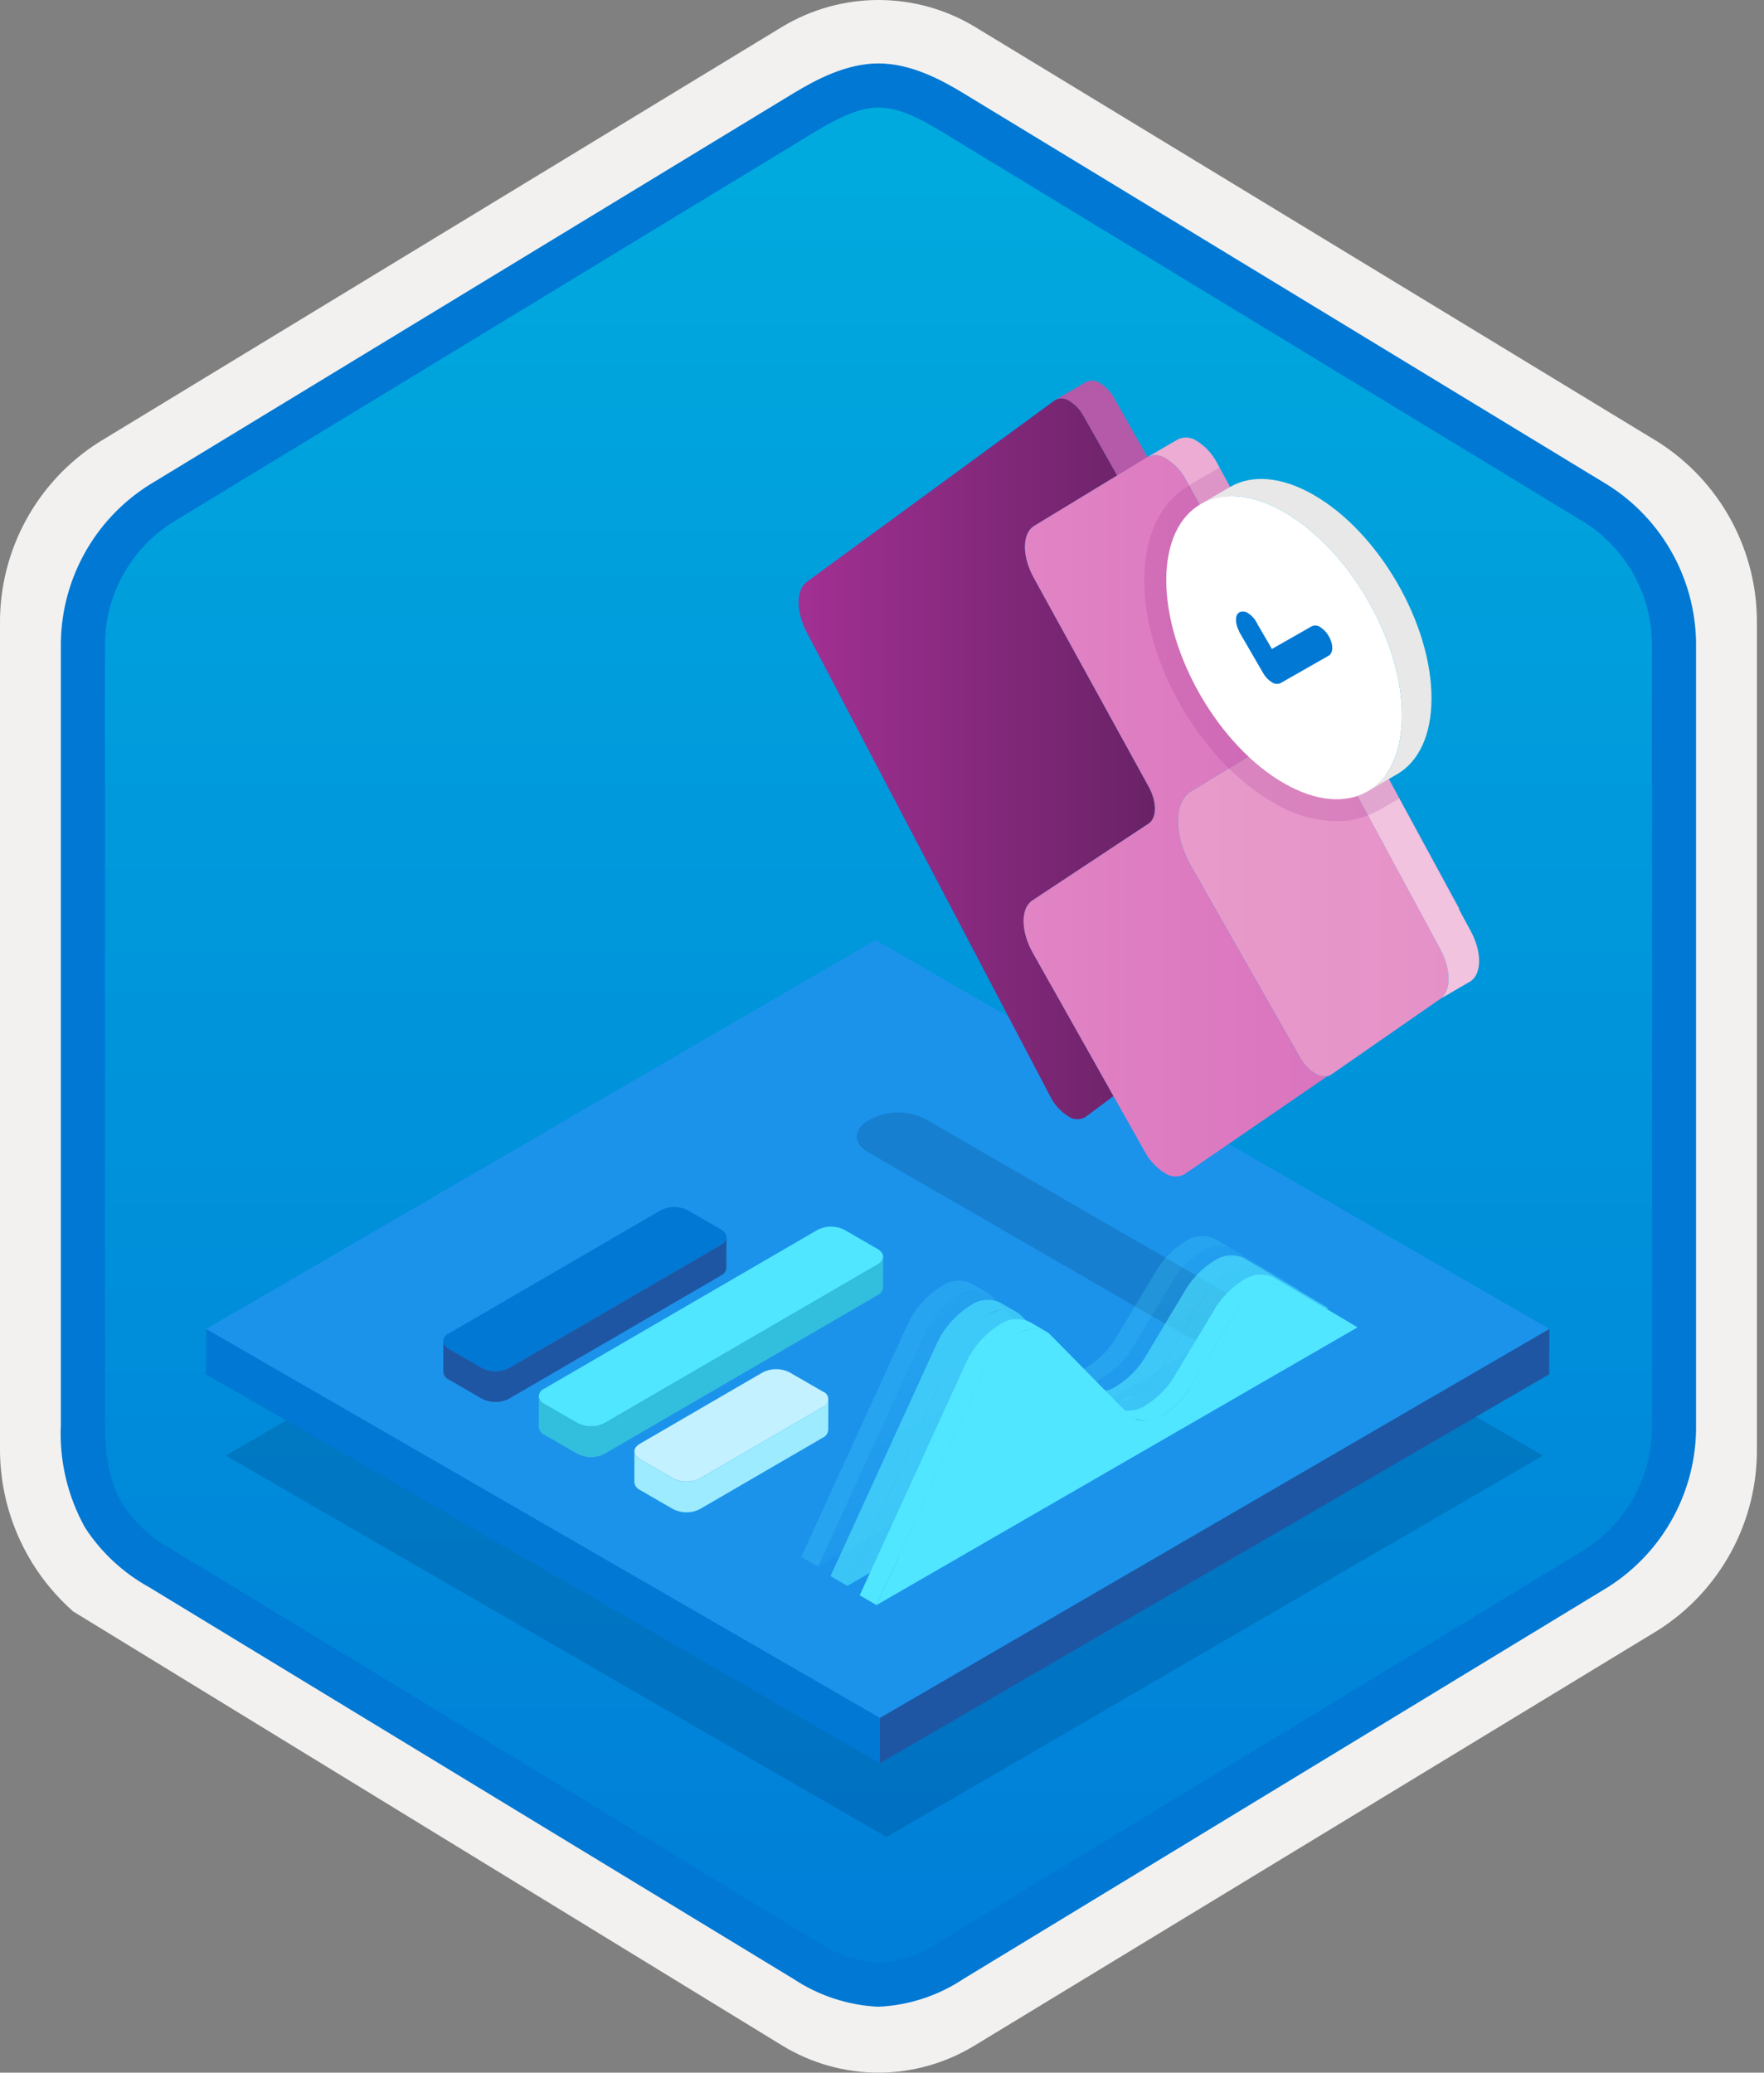 <svg width="160" height="188" viewBox="0 0 160 188" fill="none" xmlns="http://www.w3.org/2000/svg">
<rect x="0" y="0" width="160" height="188" fill="#808080" stroke="none"/>
<g clip-path="url(#clip0_364_7442)">
<path d="M79.678 188C82.759 187.994 85.78 187.141 88.408 185.534L150.384 147.874C153.165 146.11 155.449 143.665 157.019 140.771C158.589 137.876 159.394 134.628 159.356 131.336V56.621C159.392 53.328 158.587 50.081 157.017 47.187C155.447 44.293 153.163 41.848 150.384 40.083L88.408 2.423C85.775 0.838 82.759 0 79.686 0C76.612 0 73.596 0.838 70.963 2.423L8.988 40.098C6.205 41.86 3.918 44.305 2.345 47.199C0.772 50.093 -0.035 53.342 4.1431e-06 56.636V131.336C-0.019 134.119 0.556 136.874 1.686 139.418C2.816 141.962 4.474 144.236 6.552 146.089V146.115L70.963 185.549C73.588 187.149 76.603 187.996 79.678 188V188ZM80.326 6.952C82.278 6.952 84.755 8.165 86.465 9.209L147.222 46.403C150.974 48.688 153.09 55.284 153.09 60.035L152.458 131.336C152.458 136.087 149.259 140.355 145.506 142.64L85.11 179.021C81.676 181.109 78.885 181.109 75.451 179.021L14.243 142.549C10.49 140.265 7.472 136.072 7.472 131.336V57.688C7.504 55.323 8.113 53.001 9.246 50.925C10.379 48.848 12.001 47.079 13.972 45.771L74.548 9.209C76.258 8.165 78.374 6.952 80.326 6.952Z" fill="#F2F1F0"/>
<path fill-rule="evenodd" clip-rule="evenodd" d="M87.576 10.533C85.206 9.059 82.47 8.278 79.678 8.278C76.887 8.278 74.151 9.059 71.78 10.533L15.645 44.864C13.119 46.476 11.047 48.706 9.625 51.344C8.203 53.981 7.479 56.938 7.52 59.934V128.038C7.48 131.033 8.206 133.99 9.627 136.627C11.049 139.264 13.121 141.495 15.645 143.108L71.78 177.439C74.151 178.912 76.887 179.694 79.678 179.694C82.47 179.694 85.206 178.912 87.576 177.439L143.711 143.108C146.236 141.495 148.307 139.264 149.729 136.627C151.151 133.99 151.877 131.033 151.837 128.038V59.934C151.875 56.939 151.149 53.983 149.727 51.346C148.305 48.709 146.234 46.478 143.711 44.864L87.576 10.533Z" fill="url(#paint0_linear_364_7442)"/>
<path fill-rule="evenodd" clip-rule="evenodd" d="M79.678 9.754C81.362 9.754 83.244 10.62 85.311 11.878L143.777 47.42C145.668 48.634 147.218 50.311 148.278 52.292C149.339 54.273 149.875 56.492 149.837 58.739V129.218C149.875 131.464 149.339 133.684 148.278 135.664C147.218 137.645 145.668 139.322 143.777 140.536L85.312 176.078L85.311 176.079C83.641 177.218 81.696 177.889 79.678 178.022C77.661 177.889 75.716 177.218 74.046 176.079L74.045 176.078L15.582 140.538L15.58 140.537C13.792 139.573 12.267 138.186 11.138 136.497C10.161 134.894 9.52 132.679 9.52 129.218V58.739C9.482 56.492 10.018 54.273 11.079 52.292C12.139 50.311 13.688 48.634 15.58 47.421L74.037 11.883L74.041 11.881C76.124 10.628 77.985 9.754 79.678 9.754ZM87.391 8.461L145.855 44.003C148.333 45.573 150.368 47.751 151.765 50.331C153.162 52.911 153.876 55.806 153.837 58.739V129.218C153.876 132.151 153.162 135.046 151.765 137.626C150.368 140.205 148.333 142.384 145.855 143.955L87.39 179.496C85.096 181.021 82.43 181.894 79.678 182.022C76.926 181.894 74.261 181.021 71.967 179.496H71.966L13.502 143.954L13.499 143.953C11.164 142.66 9.181 140.814 7.723 138.579C6.128 135.725 5.365 132.482 5.52 129.218V58.739C5.481 55.805 6.194 52.911 7.592 50.331C8.989 47.751 11.024 45.572 13.502 44.002L71.967 8.461L71.975 8.456C74.066 7.198 76.773 5.754 79.678 5.754C82.564 5.754 85.282 7.177 87.391 8.461V8.461Z" fill="#0078D4"/>
<path opacity="0.2" d="M139.959 132.026L80.409 166.633L20.47 132.027L80.02 97.42L139.959 132.026Z" fill="#003067"/>
<path d="M140.532 120.546L79.81 155.834L18.698 120.551L79.42 85.263L140.532 120.546Z" fill="#1B93EB"/>
<path d="M140.532 120.546L140.52 124.652L79.798 159.94L79.81 155.834L140.532 120.546Z" fill="#1F56A3"/>
<path d="M79.81 155.834L79.798 159.94L18.686 124.657L18.698 120.551L79.81 155.834Z" fill="#0078D4"/>
<path d="M65.378 111.509C66.054 111.9 66.069 112.524 65.397 112.914L46.152 124.098C45.776 124.288 45.36 124.386 44.939 124.385C44.517 124.384 44.102 124.283 43.727 124.091L40.715 122.353C40.569 122.303 40.443 122.209 40.353 122.084C40.263 121.96 40.214 121.81 40.213 121.656C40.212 121.502 40.26 121.352 40.348 121.226C40.437 121.1 40.562 121.005 40.707 120.954L59.951 109.77C60.325 109.579 60.739 109.48 61.159 109.48C61.578 109.48 61.992 109.579 62.366 109.77L65.378 111.509Z" fill="#0078D4"/>
<path d="M40.213 121.648C40.227 121.8 40.28 121.945 40.368 122.069C40.456 122.192 40.576 122.29 40.715 122.353L43.727 124.091C44.102 124.283 44.517 124.384 44.939 124.385C45.361 124.386 45.776 124.288 46.153 124.098L65.397 112.914C65.533 112.853 65.651 112.757 65.738 112.636C65.826 112.514 65.879 112.372 65.893 112.223L65.885 115.009C65.871 115.158 65.818 115.301 65.73 115.422C65.643 115.544 65.525 115.64 65.389 115.701L46.145 126.884C45.768 127.074 45.352 127.173 44.931 127.172C44.51 127.171 44.094 127.07 43.719 126.878L40.707 125.139C40.568 125.077 40.449 124.979 40.361 124.855C40.272 124.731 40.219 124.586 40.206 124.435L40.213 121.648Z" fill="#1F56A3"/>
<path d="M79.594 113.286C80.27 113.677 80.274 114.307 79.612 114.691L54.817 129.1C54.441 129.29 54.025 129.389 53.604 129.388C53.182 129.387 52.767 129.286 52.392 129.094L49.38 127.355C49.234 127.305 49.108 127.212 49.018 127.087C48.928 126.962 48.879 126.812 48.878 126.659C48.877 126.505 48.924 126.354 49.013 126.229C49.101 126.103 49.227 126.008 49.372 125.956L74.167 111.547C74.541 111.358 74.955 111.259 75.374 111.259C75.794 111.259 76.207 111.358 76.582 111.547L79.594 113.286Z" fill="#50E6FF"/>
<path d="M48.878 126.651C48.891 126.802 48.945 126.947 49.033 127.071C49.121 127.195 49.241 127.293 49.38 127.355L52.392 129.094C52.767 129.286 53.182 129.387 53.603 129.388C54.025 129.389 54.441 129.29 54.817 129.1L79.612 114.691C79.748 114.629 79.865 114.533 79.952 114.411C80.038 114.29 80.091 114.147 80.105 113.999L80.097 116.785C80.083 116.934 80.031 117.076 79.944 117.198C79.858 117.319 79.74 117.416 79.604 117.477L54.809 131.887C54.433 132.077 54.017 132.175 53.596 132.174C53.174 132.173 52.759 132.073 52.384 131.881L49.372 130.142C49.233 130.08 49.113 129.982 49.025 129.858C48.937 129.734 48.883 129.589 48.87 129.437L48.878 126.651Z" fill="#32BEDD"/>
<path d="M74.63 126.221C74.776 126.27 74.902 126.364 74.992 126.489C75.082 126.614 75.131 126.764 75.132 126.917C75.132 127.071 75.085 127.222 74.997 127.347C74.909 127.473 74.783 127.568 74.638 127.62L63.482 134.103C63.108 134.292 62.694 134.391 62.275 134.391C61.855 134.391 61.441 134.292 61.067 134.103L58.055 132.364C57.379 131.973 57.375 131.343 58.036 130.959L69.193 124.476C69.569 124.286 69.985 124.187 70.406 124.188C70.828 124.189 71.243 124.29 71.618 124.482L74.63 126.221Z" fill="#C3F1FF"/>
<path d="M57.544 131.651C57.558 131.805 57.613 131.952 57.703 132.077C57.793 132.202 57.914 132.301 58.055 132.364L61.067 134.103C61.441 134.292 61.855 134.391 62.275 134.391C62.694 134.391 63.108 134.292 63.482 134.103L74.638 127.619C74.774 127.558 74.892 127.461 74.979 127.339C75.066 127.217 75.118 127.074 75.132 126.925L75.124 129.712C75.11 129.861 75.058 130.004 74.971 130.126C74.884 130.248 74.766 130.344 74.63 130.406L63.474 136.889C63.1 137.079 62.686 137.178 62.267 137.178C61.847 137.178 61.434 137.079 61.059 136.889L58.047 135.15C57.906 135.088 57.785 134.989 57.695 134.863C57.605 134.738 57.55 134.591 57.536 134.438L57.544 131.651Z" fill="#9CEBFF"/>
<path d="M97.01 36.375C97.546 36.71 97.985 37.179 98.285 37.736L101.332 43.126L93.812 47.694C92.701 48.376 92.678 50.438 93.765 52.407L104.18 71.338C104.949 72.728 104.945 74.193 104.179 74.706L93.64 81.674C92.554 82.389 92.582 84.471 93.677 86.426L100.998 99.419L98.449 101.326C98.205 101.468 97.925 101.536 97.644 101.52C97.362 101.504 97.091 101.406 96.865 101.237C96.19 100.813 95.644 100.213 95.287 99.5L73.167 57.342C72.181 55.46 72.187 53.494 73.188 52.769L95.676 36.307C95.88 36.184 96.115 36.125 96.353 36.137C96.591 36.149 96.819 36.232 97.01 36.375V36.375Z" fill="url(#paint1_linear_364_7442)"/>
<path d="M101.063 36.122C100.763 35.565 100.324 35.096 99.787 34.761C99.609 34.632 99.399 34.552 99.18 34.53C98.96 34.508 98.739 34.545 98.538 34.636L95.76 36.251C95.961 36.159 96.182 36.123 96.402 36.144C96.621 36.166 96.831 36.246 97.009 36.375C97.546 36.71 97.985 37.179 98.285 37.736L101.332 43.126L104.11 41.512L101.063 36.122Z" fill="#B559A9"/>
<path d="M110.363 41.945C109.95 41.154 109.333 40.487 108.576 40.013C108.331 39.836 108.043 39.726 107.741 39.696C107.44 39.666 107.136 39.716 106.86 39.841L104.083 41.456C104.358 41.33 104.662 41.28 104.964 41.31C105.265 41.34 105.553 41.45 105.799 41.627C106.556 42.101 107.172 42.768 107.586 43.559L129.584 84.035L132.362 82.421L110.363 41.945Z" fill="#ECACD3"/>
<path d="M119.182 65.975C119.789 66.354 120.281 66.891 120.607 67.528L130.05 85.007L130.62 86.062C131.64 87.945 131.634 89.911 130.624 90.612L120.724 97.485C120.623 97.552 120.51 97.6 120.391 97.624C120.005 97.679 119.612 97.592 119.285 97.379C118.706 97.019 118.231 96.514 117.906 95.915L108.033 78.572C106.436 75.758 106.436 72.746 108.035 71.768L117.789 65.853C118.011 65.745 118.257 65.699 118.503 65.72C118.748 65.742 118.983 65.83 119.182 65.975V65.975Z" fill="url(#paint2_linear_364_7442)"/>
<path d="M105.799 41.627C106.556 42.101 107.173 42.768 107.586 43.559L129.584 84.035C129.758 84.358 129.913 84.683 130.05 85.007L120.607 67.528C120.281 66.891 119.789 66.354 119.182 65.975C118.983 65.83 118.748 65.742 118.503 65.72C118.257 65.699 118.011 65.745 117.789 65.853L108.035 71.768C106.436 72.746 106.436 75.758 108.032 78.572L117.906 95.915C118.231 96.514 118.706 97.019 119.285 97.379C119.612 97.592 120.005 97.679 120.39 97.624L107.416 106.522C107.132 106.667 106.814 106.73 106.497 106.705C106.179 106.68 105.875 106.567 105.618 106.38C104.882 105.92 104.278 105.277 103.867 104.512L100.998 99.419L93.677 86.426C92.582 84.471 92.554 82.389 93.64 81.674L104.179 74.706C104.945 74.193 104.949 72.728 104.18 71.338L93.765 52.407C92.678 50.438 92.701 48.376 93.812 47.694L101.332 43.126L104.054 41.472C104.332 41.337 104.641 41.28 104.948 41.307C105.255 41.335 105.549 41.445 105.799 41.627V41.627Z" fill="url(#paint3_linear_364_7442)"/>
<path d="M133.398 84.448L132.828 83.392L123.385 65.914C123.059 65.277 122.567 64.74 121.96 64.361C121.764 64.219 121.534 64.132 121.293 64.108C121.052 64.084 120.81 64.125 120.59 64.225L117.812 65.839C118.032 65.739 118.274 65.699 118.515 65.722C118.756 65.746 118.986 65.833 119.182 65.975C119.789 66.354 120.281 66.891 120.607 67.528L130.05 85.007L130.62 86.062C131.64 87.945 131.634 89.911 130.624 90.611L133.402 88.997C134.412 88.296 134.418 86.33 133.398 84.448Z" fill="#F1C3DF"/>
<path opacity="0.2" d="M112.79 118.169C114.15 118.954 114.151 120.226 112.8 121.011L112.508 121.18C111.749 121.567 110.909 121.769 110.058 121.769C109.206 121.769 108.366 121.567 107.608 121.18L78.73 104.508C77.37 103.723 77.363 102.455 78.714 101.669L79.006 101.5C79.765 101.112 80.606 100.91 81.459 100.909C82.311 100.908 83.152 101.11 83.912 101.496L112.79 118.169Z" fill="#003067"/>
<path opacity="0.2" d="M107.901 43.995C107.881 44.006 107.864 44.022 107.844 44.034H107.843C105.237 45.581 103.794 48.608 103.783 52.579C103.762 60.113 108.879 68.978 115.432 72.762C117.174 73.838 119.169 74.434 121.215 74.491C122.558 74.502 123.879 74.158 125.045 73.492L125.054 73.507L126.926 72.419L110.619 42.416C110.606 42.424 110.591 42.429 110.578 42.437L107.901 43.995Z" fill="url(#paint4_linear_364_7442)"/>
<path d="M119.18 44.906C116.215 43.194 113.526 43.037 111.582 44.166L108.905 45.722C110.848 44.593 113.537 44.751 116.502 46.462C122.408 49.872 127.183 58.142 127.163 64.928C127.154 68.296 125.965 70.664 124.049 71.778L126.726 70.222C128.643 69.108 129.831 66.74 129.841 63.373C129.86 56.586 125.085 48.316 119.18 44.906Z" fill="#E8E8E8"/>
<path d="M116.502 46.462C122.408 49.872 127.183 58.142 127.163 64.928C127.144 71.715 122.338 74.44 116.432 71.03C110.538 67.627 105.764 59.371 105.783 52.584C105.802 45.798 110.608 43.059 116.502 46.462Z" fill="white"/>
<path d="M120.514 59.475C120.949 59.227 120.951 58.427 120.519 57.701C120.335 57.365 120.067 57.081 119.741 56.878C119.632 56.798 119.503 56.749 119.368 56.737C119.233 56.725 119.097 56.75 118.976 56.81L115.368 58.865L114.074 56.645L113.961 56.428C113.782 56.094 113.519 55.813 113.197 55.613C113.085 55.533 112.954 55.484 112.818 55.471C112.681 55.457 112.543 55.48 112.417 55.537C112.002 55.773 112 56.552 112.412 57.289L112.394 57.3L114.589 61.081C114.775 61.408 115.04 61.684 115.36 61.883C115.471 61.962 115.6 62.011 115.735 62.027C115.87 62.042 116.007 62.023 116.133 61.972L120.514 59.475" fill="#0078D4"/>
<path opacity="0.2" d="M98.67 123.949C99.758 123.275 100.66 122.34 101.294 121.229L104.814 115.364C105.452 114.252 106.357 113.316 107.446 112.64C107.825 112.371 108.265 112.202 108.725 112.146C109.186 112.09 109.654 112.15 110.085 112.321L111.611 113.207C111.179 113.037 110.712 112.977 110.251 113.032C109.79 113.088 109.35 113.258 108.972 113.526C107.882 114.202 106.977 115.138 106.339 116.251L102.82 122.116C102.185 123.227 101.283 124.162 100.196 124.836C99.805 125.118 99.347 125.292 98.868 125.34C98.388 125.388 97.905 125.308 97.466 125.109L95.941 124.222C96.379 124.421 96.863 124.501 97.342 124.453C97.822 124.405 98.28 124.232 98.67 123.949V123.949Z" fill="#50E6FF"/>
<path opacity="0.2" d="M82.234 120.322C82.882 118.823 83.967 117.554 85.348 116.681C85.737 116.399 86.195 116.225 86.673 116.177C87.151 116.129 87.634 116.209 88.072 116.408L89.597 117.294C89.159 117.095 88.677 117.016 88.198 117.064C87.72 117.112 87.263 117.286 86.873 117.568C85.493 118.441 84.407 119.709 83.759 121.208L74.206 142.103L72.68 141.216L82.234 120.322Z" fill="#50E6FF"/>
<path opacity="0.2" d="M86.873 117.568C85.493 118.441 84.407 119.709 83.759 121.208L74.206 142.103L117.838 116.912L111.611 113.207C111.179 113.037 110.712 112.977 110.251 113.032C109.79 113.088 109.35 113.258 108.972 113.526C107.882 114.202 106.977 115.138 106.339 116.251L102.82 122.116C102.185 123.227 101.283 124.162 100.196 124.836C99.009 125.521 97.829 125.573 97.07 124.799L89.998 117.606C89.227 116.823 88.049 116.889 86.873 117.568Z" fill="url(#paint5_linear_364_7442)"/>
<path opacity="0.6" d="M101.319 125.693C102.407 125.018 103.309 124.083 103.943 122.972L107.463 117.107C108.101 115.995 109.005 115.059 110.095 114.383C110.474 114.114 110.914 113.945 111.374 113.889C111.835 113.833 112.303 113.893 112.734 114.064L114.26 114.95C113.828 114.78 113.361 114.72 112.9 114.776C112.439 114.831 111.999 115.001 111.621 115.269C110.531 115.945 109.626 116.881 108.988 117.994L105.469 123.859C104.834 124.97 103.932 125.905 102.845 126.579C102.454 126.861 101.996 127.035 101.516 127.083C101.037 127.131 100.554 127.051 100.115 126.852L98.59 125.965C99.028 126.165 99.512 126.244 99.991 126.196C100.471 126.148 100.929 125.975 101.319 125.693V125.693Z" fill="#50E6FF"/>
<path opacity="0.6" d="M84.882 122.065C85.531 120.566 86.616 119.297 87.997 118.424C88.386 118.142 88.843 117.969 89.322 117.92C89.8 117.872 90.283 117.952 90.721 118.151L92.246 119.037C91.808 118.838 91.326 118.759 90.847 118.807C90.369 118.855 89.912 119.029 89.522 119.311C88.142 120.184 87.056 121.453 86.408 122.952L76.855 143.846L75.329 142.959L84.882 122.065Z" fill="#50E6FF"/>
<path opacity="0.6" d="M89.522 119.311C88.142 120.184 87.056 121.453 86.408 122.951L76.855 143.846L120.487 118.655L114.26 114.95C113.828 114.78 113.361 114.72 112.9 114.776C112.439 114.831 111.999 115.001 111.621 115.269C110.531 115.945 109.626 116.881 108.988 117.994L105.469 123.859C104.834 124.97 103.932 125.905 102.845 126.579C101.658 127.264 100.478 127.316 99.719 126.542L92.647 119.35C91.876 118.566 90.698 118.632 89.522 119.311Z" fill="url(#paint6_linear_364_7442)"/>
<path d="M103.968 127.436C105.056 126.761 105.958 125.826 106.592 124.715L110.112 118.85C110.75 117.738 111.654 116.802 112.744 116.126C113.123 115.858 113.563 115.688 114.023 115.632C114.484 115.576 114.952 115.637 115.383 115.807L116.909 116.693C116.477 116.523 116.009 116.463 115.549 116.519C115.088 116.574 114.648 116.744 114.269 117.012C113.18 117.688 112.275 118.624 111.637 119.737L108.117 125.602C107.483 126.713 106.581 127.648 105.493 128.322C105.103 128.604 104.645 128.778 104.165 128.826C103.686 128.874 103.203 128.794 102.764 128.595L101.239 127.708C101.677 127.908 102.161 127.987 102.64 127.939C103.119 127.892 103.578 127.718 103.968 127.436Z" fill="#50E6FF"/>
<path d="M87.531 123.808C88.18 122.309 89.265 121.04 90.645 120.167C91.035 119.885 91.492 119.712 91.971 119.664C92.449 119.616 92.932 119.695 93.37 119.894L94.895 120.78C94.457 120.581 93.975 120.502 93.496 120.55C93.018 120.598 92.56 120.772 92.171 121.054C90.79 121.927 89.705 123.196 89.057 124.695L79.504 145.589L77.978 144.703L87.531 123.808Z" fill="#50E6FF"/>
<path d="M92.171 121.054C90.79 121.927 89.705 123.196 89.057 124.695L79.504 145.589L123.136 120.398L116.909 116.693C116.477 116.523 116.01 116.463 115.549 116.519C115.088 116.574 114.648 116.744 114.27 117.012C113.18 117.688 112.275 118.624 111.637 119.737L108.118 125.602C107.483 126.713 106.581 127.648 105.494 128.322C104.307 129.007 103.127 129.059 102.368 128.285L95.295 121.093C94.525 120.309 93.347 120.375 92.171 121.054Z" fill="url(#paint7_linear_364_7442)"/>
</g>
<defs>
<linearGradient id="paint0_linear_364_7442" x1="79.678" y1="8.278" x2="79.678" y2="179.694" gradientUnits="userSpaceOnUse">
<stop stop-color="#00ABDE"/>
<stop offset="1" stop-color="#007ED8"/>
</linearGradient>
<linearGradient id="paint1_linear_364_7442" x1="72.432" y1="68.829" x2="104.755" y2="68.829" gradientUnits="userSpaceOnUse">
<stop stop-color="#A23093"/>
<stop offset="1" stop-color="#692266"/>
</linearGradient>
<linearGradient id="paint2_linear_364_7442" x1="106.835" y1="81.678" x2="131.383" y2="81.678" gradientUnits="userSpaceOnUse">
<stop stop-color="#E89BCA"/>
<stop offset="1" stop-color="#E591C8"/>
</linearGradient>
<linearGradient id="paint3_linear_364_7442" x1="92.841" y1="74.005" x2="130.05" y2="74.005" gradientUnits="userSpaceOnUse">
<stop stop-color="#E184C4"/>
<stop offset="1" stop-color="#D76EBC"/>
</linearGradient>
<linearGradient id="paint4_linear_364_7442" x1="2505.66" y1="1917.33" x2="3041.28" y2="1917.33" gradientUnits="userSpaceOnUse">
<stop stop-color="#A23093"/>
<stop offset="1" stop-color="#692266"/>
</linearGradient>
<linearGradient id="paint5_linear_364_7442" x1="100.907" y1="139.779" x2="88.407" y2="113.497" gradientUnits="userSpaceOnUse">
<stop stop-color="#50E6FF" stop-opacity="0"/>
<stop offset="1" stop-color="#50E6FF"/>
</linearGradient>
<linearGradient id="paint6_linear_364_7442" x1="-13696.5" y1="4231.72" x2="-13426.4" y2="3379.85" gradientUnits="userSpaceOnUse">
<stop stop-color="#50E6FF" stop-opacity="0"/>
<stop offset="1" stop-color="#50E6FF"/>
</linearGradient>
<linearGradient id="paint7_linear_364_7442" x1="-13809.4" y1="4284.17" x2="-13539.3" y2="3432.3" gradientUnits="userSpaceOnUse">
<stop stop-color="#50E6FF" stop-opacity="0"/>
<stop offset="1" stop-color="#50E6FF"/>
</linearGradient>
<clipPath id="clip0_364_7442">
<rect width="159.356" height="188" fill="white"/>
</clipPath>
</defs>
</svg>

